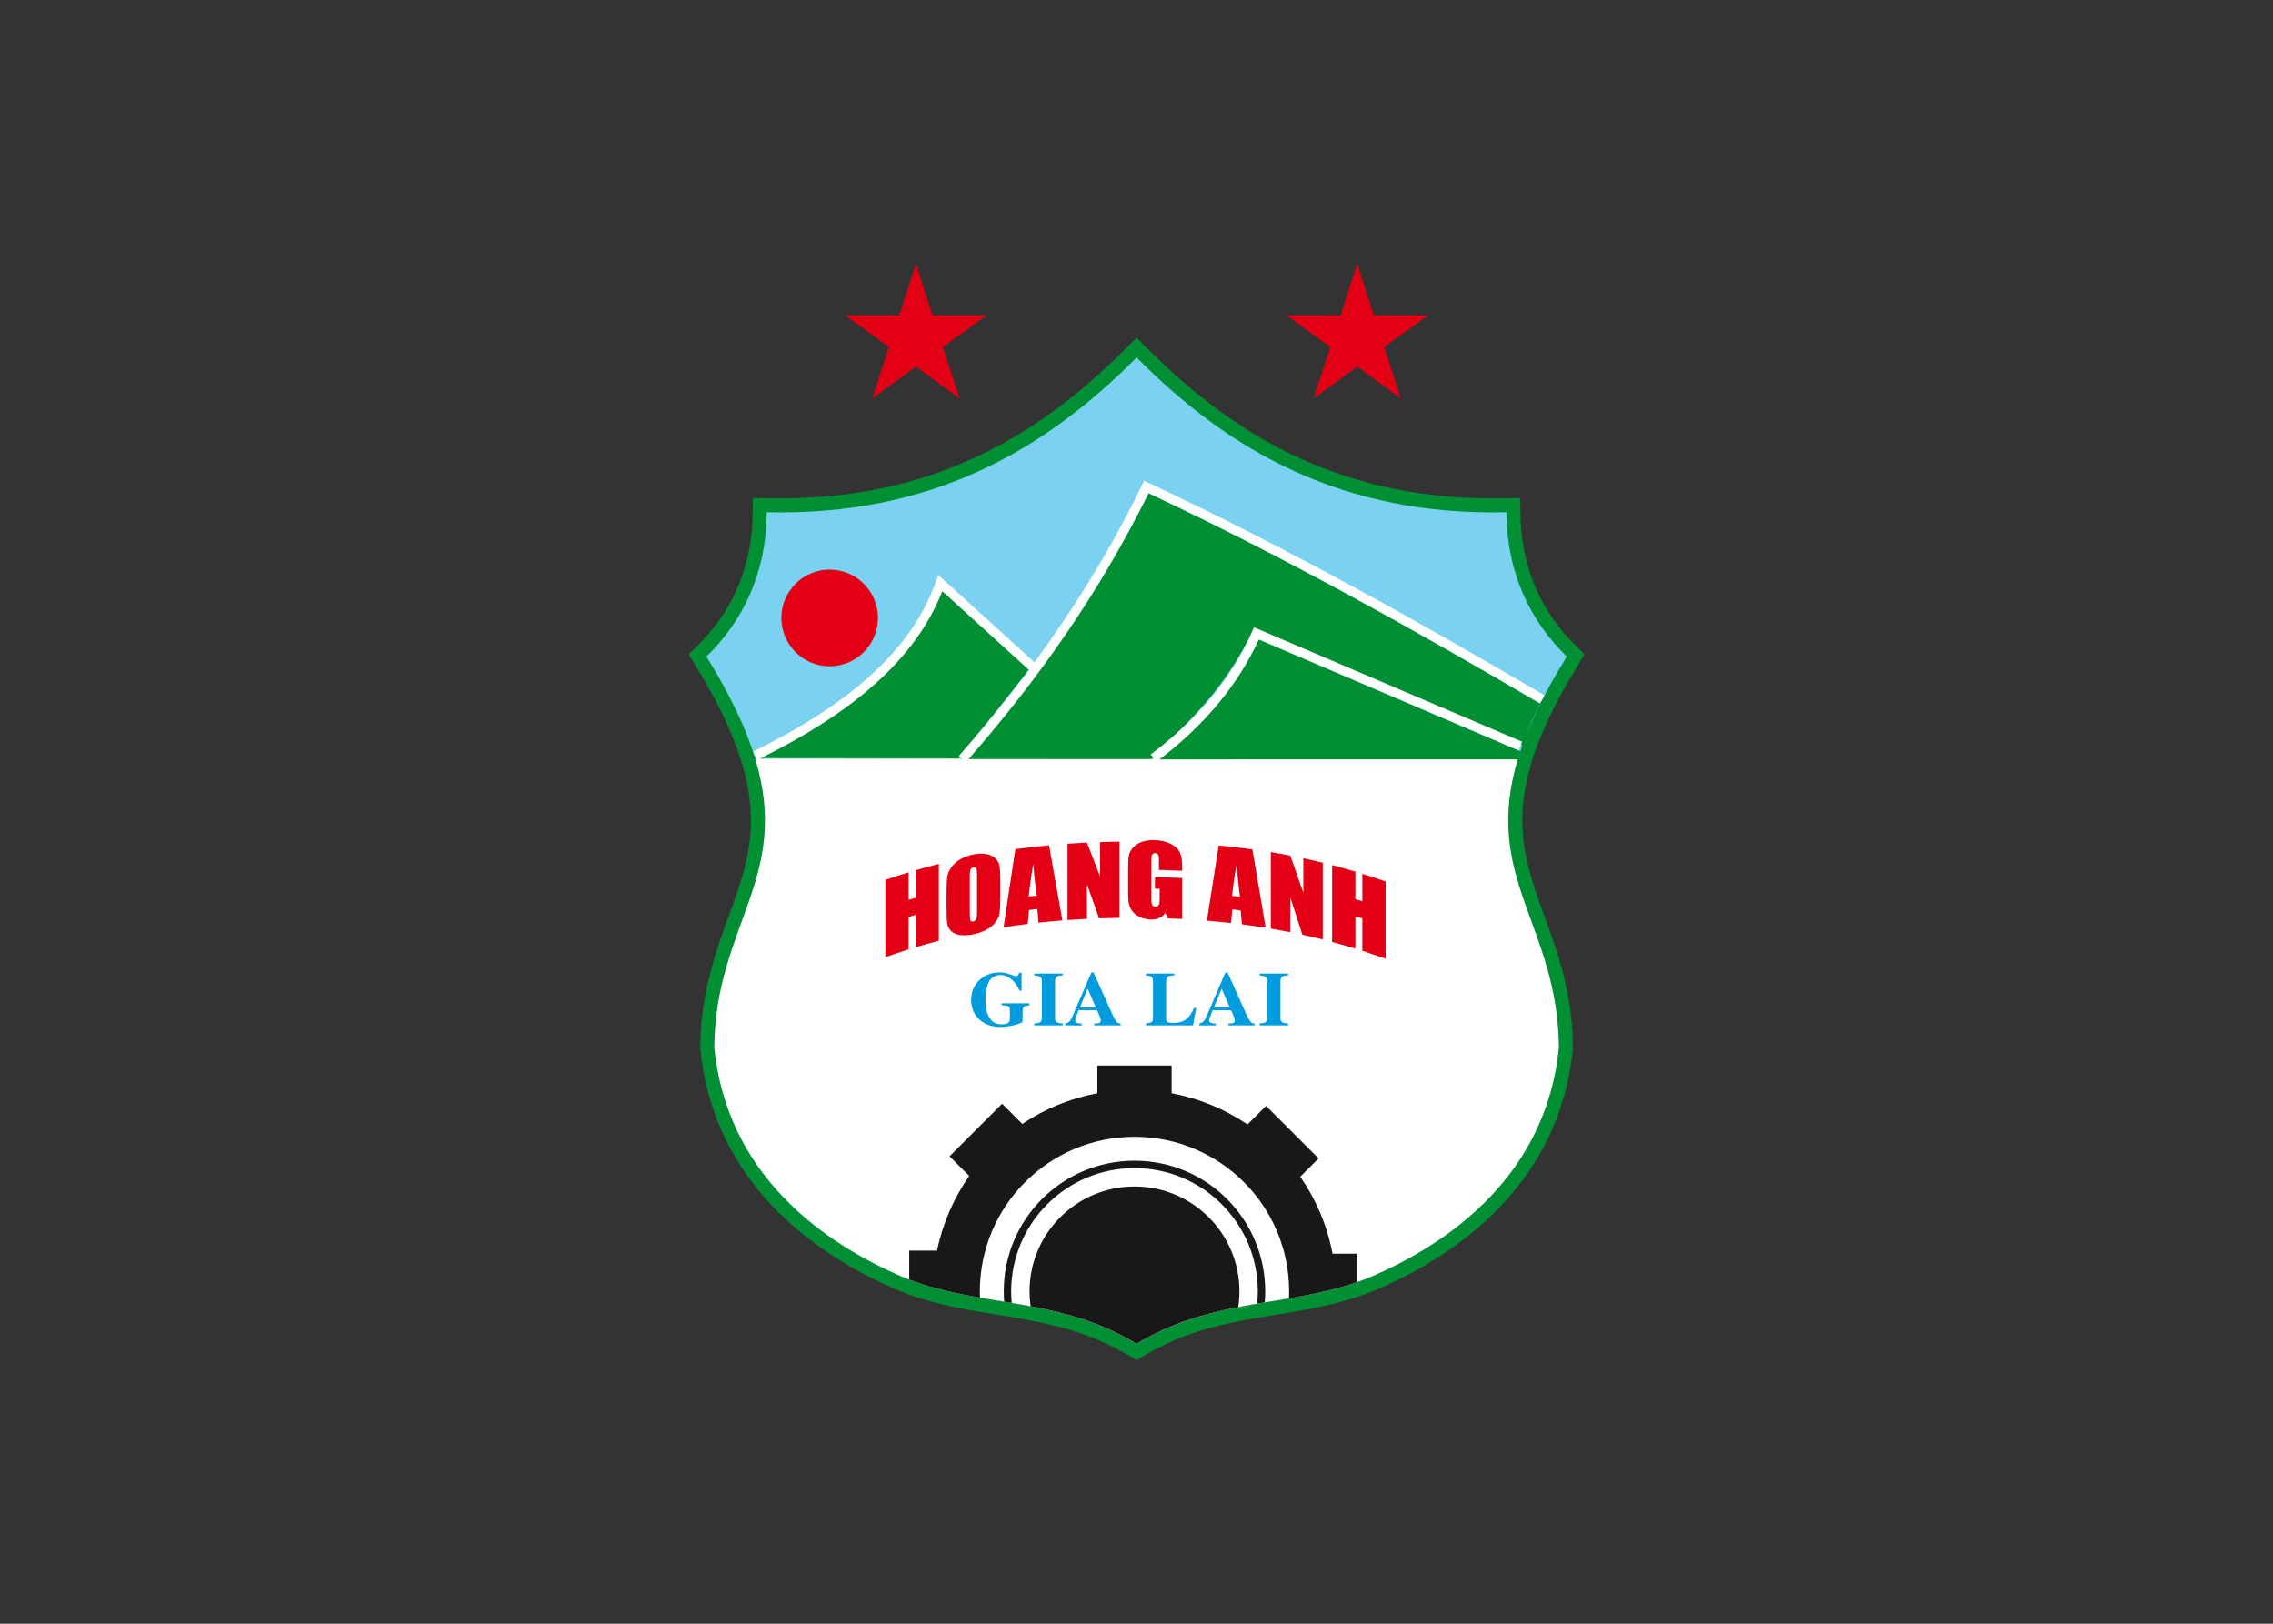 <svg clip-rule="evenodd" fill-rule="evenodd" stroke-linejoin="round" stroke-miterlimit="2" viewBox="0 0 560 400" xmlns="http://www.w3.org/2000/svg" xmlns:xlink="http://www.w3.org/1999/xlink"><rect x="0" y="0" width="560" height="400" fill="#333333" stroke="none"/><clipPath id="a"><path clip-rule="evenodd" d="m0 33h407.102v465.301h-407.102z"/></clipPath><g transform="matrix(.542 0 0 .542 169.67 65.002)"><g clip-path="url(#a)"><path d="m210.109 494.473 3.196-1.719 3.191-1.582 3.184-1.457 3.183-1.336 3.184-1.231 3.18-1.128 3.179-1.032 3.188-.949 3.187-.867 3.199-.801 3.204-.742 3.203-.688 3.218-.64 3.223-.598 3.231-.574 3.238-.551 3.25-.543 3.258-.531 3.265-.539 3.278-.547 3.285-.574 3.297-.598 3.3-.641 3.309-.687 3.32-.746 3.332-.809 3.329-.886 3.343-.969 3.34-1.071 3.356-1.164 3.375-1.296 3.836-1.645 3.793-1.723 3.804-1.816 3.797-1.922 3.797-2.016 3.785-2.128 3.766-2.235 3.734-2.344 3.699-2.453 3.657-2.566 3.609-2.688 3.547-2.804 3.484-2.922 3.406-3.051 3.329-3.176 3.226-3.297 3.145-3.425 3.031-3.563 2.922-3.699 2.789-3.828 2.664-3.961 2.523-4.11 2.375-4.246 2.211-4.39 2.051-4.524 1.875-4.668 1.695-4.812 1.5-4.957 1.305-5.094 1.098-5.242.883-5.387.699-5.875-.223-6.957-.508-6.336-.769-6.058-.996-5.801-1.192-5.563-1.355-5.34-1.481-5.14-1.574-4.957-1.629-4.793-1.664-4.664-3.269-8.992-1.547-4.371-1.453-4.329-1.332-4.293-1.188-4.296-1.012-4.317-.816-4.363-.598-4.453-.359-4.563-.09-4.707.207-4.887.535-5.101.891-5.344 1.281-5.625 1.707-5.93 2.164-6.261 2.656-6.621 3.184-6.996 3.742-7.407 4.336-7.828 7.574-12.644-4.988-4.961-1.363-1.422-1.336-1.449-1.305-1.489-1.273-1.511-1.242-1.543-1.204-1.578-1.175-1.61-1.133-1.637-1.094-1.671-1.059-1.707-1.027-1.739-.98-1.769-.942-1.801-.898-1.84-.86-1.867-.816-1.906-.769-1.946-.723-1.976-.684-2.016-.629-2.047-.586-2.09-.539-2.128-.488-2.168-.437-2.2-.383-2.238-.328-2.281-.278-2.324-.222-2.364-.164-2.41-.106-2.445-.18-8.895-13.128.141-6.594-.113-6.461-.274-6.332-.445-6.211-.606-6.09-.765-5.961-.918-5.851-1.082-5.735-1.227-5.629-1.375-5.519-1.515-5.414-1.664-5.313-1.797-5.219-1.938-5.121-2.062-5.031-2.2-4.941-2.32-4.856-2.445-4.769-2.57-4.692-2.684-4.609-2.809-4.543-2.918-4.465-3.019-4.398-3.145-4.325-3.234-4.265-3.348-4.203-3.441-4.145-3.543-4.082-3.637-4.031-3.726-3.981-3.813-8.464-8.406-8.458 8.414-3.98 3.805-4.027 3.726-4.086 3.637-4.141 3.543-4.199 3.441-4.266 3.34-4.332 3.242-4.394 3.145-4.465 3.023-4.535 2.914-4.617 2.809-4.692 2.684-4.769 2.57-4.856 2.445-4.945 2.32-5.024 2.2-5.125 2.062-5.214 1.938-5.317 1.797-5.414 1.664-5.519 1.515-5.622 1.375-5.742 1.227-5.851 1.082-5.969.918-6.078.765-6.219.606-6.332.445-6.461.274-6.594.113-13.144-.141-.16 8.899-.106 2.445-.164 2.406-.223 2.364-.273 2.324-.332 2.281-.383 2.238-.437 2.203-.485 2.168-.539 2.125-.582 2.09-.637 2.047-.679 2.016-.727 1.972-.769 1.942-.817 1.914-.859 1.875-.899 1.832-.937 1.801-.984 1.769-1.024 1.739-1.058 1.703-1.102 1.672-1.133 1.64-1.172 1.613-1.203 1.571-1.242 1.543-1.273 1.515-1.309 1.489-1.332 1.449-1.367 1.418-4.996 4.957 7.586 12.652 4.332 7.828 3.742 7.407 3.187 6.996 2.66 6.621 2.165 6.261 1.707 5.93 1.273 5.625.895 5.348.535 5.097.203 4.887-.086 4.707-.352 4.563-.601 4.449-.817 4.363-1.019 4.321-1.18 4.296-1.332 4.297-1.453 4.325-1.555 4.371-1.613 4.453-1.652 4.539-1.657 4.66-1.636 4.793-1.571 4.961-1.484 5.14-1.352 5.34-1.195 5.563-.996 5.801-.769 6.058-.508 6.336-.227 6.957.703 5.879.883 5.383 1.098 5.242 1.304 5.094 1.504 4.957 1.688 4.812 1.883 4.668 2.043 4.524 2.218 4.39 2.375 4.246 2.524 4.11 2.656 3.961 2.793 3.832 2.922 3.695 3.031 3.559 3.137 3.429 3.238 3.301 3.324 3.172 3.411 3.051 3.48 2.922 3.551 2.804 3.605 2.688 3.656 2.566 3.7 2.453 3.734 2.344 3.766 2.235 3.785 2.128 3.789 2.024 3.809 1.914 3.796 1.816 3.793 1.723 3.832 1.645 3.383 1.296 3.352 1.168 3.344 1.067 3.343.969 3.336.886 3.324.809 3.321.746 3.308.687 3.305.641 3.289.598 3.289.574 3.277.547 3.266.539 3.262.531 3.242.543 3.242.551 3.231.574 3.222.598 3.219.64 3.203.688 3.203.742 3.2.801 3.187.867 3.188.949 3.183 1.032 3.18 1.128 3.183 1.231 3.176 1.336 3.188 1.457 3.187 1.582 3.196 1.719 6.5 3.777z" fill="#008f33"/></g><path d="m203.605 490.867c36.168-21.859 71.141-16.297 104.926-29.808 38.949-16.297 81.477-48.094 87.039-104.926-.48-55.586-35.074-76.867-18.593-131.297h-346.743c16.477 54.43-18.117 75.711-18.597 131.297 5.566 56.832 48.093 88.629 87.043 104.926 33.781 13.511 68.758 7.949 104.925 29.808z" fill="#fff"/><path d="m203.605 490.867c34.434-20.812 67.79-16.762 100.059-27.988v-13h-11.004c-2.426-12.801-7.512-24.664-14.668-34.984l8.309-8.309-23.871-23.875-8.434 8.434c-10.207-6.922-21.887-11.832-34.469-14.176v-12.602h-33.757v12.602c-12.442 2.316-23.993 7.144-34.122 13.941l-9.175-9.176-23.875 23.871 8.949 8.946c-7.02 10.039-12.086 21.535-14.641 33.953h-12.648v13.176c33.293 12.73 67.738 7.668 103.347 29.187z" fill="#191717"/><path d="m203.605 490.867c23.594-14.262 46.68-16.844 69.258-20.676.047-1.046.074-2.101.074-3.16 0-38.808-31.472-70.277-70.289-70.277-38.812 0-70.285 31.469-70.285 70.277 0 .949.028 1.895.067 2.832 23.187 4.02 46.91 6.344 71.175 21.004z" fill="#fff"/><path d="m258.426 472.586 3.429-.574c.137-1.641.211-3.297.211-4.969h.008v-.035h-.008c-.008-16.399-6.656-31.246-17.402-41.989-10.742-10.746-25.598-17.398-42.004-17.402v-.008h-.039v.008c-16.394.012-31.25 6.656-41.988 17.395-10.746 10.746-17.399 25.601-17.399 42.007h-.008v.036h.008c0 1.558.063 3.105.18 4.633l3.426.566c-.156-1.711-.242-3.445-.242-5.199h.008v-.036h-.008c0-15.464 6.281-29.476 16.425-39.617 10.137-10.136 24.141-16.414 39.598-16.418v.008h.039v-.008c15.461 0 29.477 6.278 39.621 16.422 10.141 10.141 16.414 24.145 16.422 39.602h-.008v.035h.008c0 1.867-.097 3.719-.277 5.543z" fill="#191717"/><path d="m203.605 490.867c15.625-9.445 31.024-13.765 46.208-16.722.343-2.317.531-4.692.531-7.114 0-26.336-21.356-47.691-47.696-47.691-26.335 0-47.695 21.355-47.695 47.691 0 2.289.168 4.539.481 6.739 15.812 2.964 31.871 7.246 48.171 17.097z" fill="#191717"/><path d="m376.992 224.766h-346.781c-3.996-13.172-10.965-28.278-22.148-46.293 16.097-15.692 27.226-37.157 27.421-65.578 74.239 1.699 125.704-27.512 168.121-70.348 42.415 42.836 93.883 72.047 168.122 70.348.187 28.421 11.32 49.886 27.421 65.578-11.187 18.015-18.16 33.121-22.156 46.293z" fill="#7ad1f0"/><path d="m127.07 225.027c34.321-42.672 59.594-76.632 82.102-120.793 55.367 26.567 121.605 58.426 178.543 94.395-4.031 8.082-4.887 9.211-8.41 20.254l-122.219-53.473c-13.414 27.832-28.34 41.02-46.641 59.645z" fill="#008f33"/><path d="m29.73 224.578c35.543-17.558 72.04-41.008 85.25-77.418l40.278 36.703-32.531 40.883z" fill="#008f33"/><path d="m212.395 225.238c27.703-20.679 34.753-32.441 46.796-54.691l119.907 51.402-.895 3.254z" fill="#008f33"/><path d="m64.086 138.973c12.125 0 21.953 9.832 21.953 21.957s-9.828 21.957-21.953 21.957-21.953-9.832-21.953-21.957 9.828-21.957 21.953-21.957z" fill="#e30014"/><path d="m303.898-.004 7.563 23.43 24.617-.047-19.945 14.43 7.652 23.402-19.887-14.512-19.886 14.512 7.652-23.402-19.945-14.43 24.617.047z" fill="#e30014"/><path d="m103.305-.004 7.562 23.43 24.617-.047-19.945 14.43 7.652 23.402-19.886-14.512-19.891 14.512 7.652-23.402-19.945-14.43 24.621.047z" fill="#e30014"/><path d="m154.953 336.094v.91c-1.277.113-2.09.309-2.433.59-.493.394-.739 1.261-.739 2.609v4.387c-.89.582-2.347 1.094-4.379 1.543-2.035.457-3.898.68-5.601.68-4.336 0-7.723-1.274-10.16-3.829-2.145-2.25-3.215-5.054-3.215-8.418 0-3.527 1.179-6.472 3.547-8.839 2.465-2.461 5.64-3.688 9.535-3.688 1.105 0 2.254.176 3.433.52 1.207.418 2.43.824 3.661 1.218.468 0 .835-.164 1.109-.488.148-.16.344-.531.59-1.113h1.035v8.144h-.965c-.734-1.832-1.793-3.398-3.176-4.699-1.672-1.601-3.472-2.402-5.394-2.402-2.512 0-4.336 1.129-5.473 3.379-.93 1.855-1.398 4.492-1.398 7.898 0 3.57.609 6.32 1.847 8.246 1.231 1.93 3.032 2.887 5.395 2.887 1.527 0 2.574-.231 3.14-.695.469-.371.704-.996.704-1.879v-3.617c0-1.047-.27-1.711-.797-2.004-.528-.289-1.52-.43-2.973-.43v-.91zm15.082 9.121v.902h-12.933v-.902c1.183 0 2.007-.125 2.476-.387.664-.367.996-1.055.996-2.051v-16.843c0-1.02-.355-1.704-1.07-2.051-.426-.211-1.219-.36-2.402-.453v-.836h12.933v.836c-1.109 0-1.898.117-2.371.347-.734.371-1.101 1.09-1.101 2.157v16.843c0 .789.183 1.368.55 1.739.465.464 1.442.699 2.922.699zm26.309.066v.836h-11.973v-.836c1.16 0 1.942-.086 2.348-.265.402-.176.609-.536.609-1.075 0-.445-.207-1.203-.629-2.285-.172-.422-.527-1.234-1.07-2.429h-8.352c-.468 1.171-.855 2.171-1.164 2.992-.308.828-.461 1.351-.461 1.586 0 .468.219.832.664 1.09.442.261 1.231.386 2.368.386v.836h-7.465v-.902c.91-.141 1.625-.524 2.14-1.153.344-.414.84-1.378 1.481-2.886l8.199-19.071h1.039l8.203 18.305c.883 1.949 1.539 3.203 1.957 3.762.543.738 1.196 1.109 1.961 1.109zm-18.457-7.375h7.152l-3.695-8.492zm52.824.278-1.477 7.933h-21.363v-.902c1.234-.117 2.024-.281 2.367-.488.543-.325.813-.973.813-1.95v-16.843c0-1.02-.317-1.704-.957-2.051-.371-.211-1.11-.36-2.223-.453v-.836h12.863v.836c-1.429 0-2.363.148-2.808.453-.59.418-.887 1.332-.887 2.746v16.426c0 .812.223 1.34.664 1.582.445.246 1.309.367 2.586.367 2.59 0 4.645-.637 6.172-1.914 1.16-.973 2.23-2.61 3.215-4.906zm26.535 7.097v.836h-11.976v-.836c1.16 0 1.941-.086 2.347-.265.406-.176.61-.536.61-1.075 0-.445-.207-1.203-.629-2.285-.172-.422-.528-1.234-1.071-2.429h-8.351c-.473 1.171-.856 2.171-1.164 2.992-.309.828-.461 1.351-.461 1.586 0 .468.222.832.664 1.09.445.261 1.23.386 2.363.386v.836h-7.461v-.902c.91-.141 1.625-.524 2.141-1.153.347-.414.84-1.378 1.48-2.886l8.203-19.071h1.036l8.203 18.305c.886 1.949 1.539 3.203 1.957 3.762.543.738 1.191 1.109 1.961 1.109zm-18.461-7.375h7.153l-3.696-8.492zm33.684 7.309v.902h-12.934v-.902c1.184 0 2.004-.125 2.477-.387.664-.367.996-1.055.996-2.051v-16.843c0-1.02-.356-1.704-1.07-2.051-.418-.211-1.219-.36-2.403-.453v-.836h12.934v.836c-1.11 0-1.899.117-2.364.347-.742.371-1.109 1.09-1.109 2.157v16.843c0 .789.184 1.368.555 1.739.469.464 1.441.699 2.918.699z" fill="#009cde"/><path d="m113.723 272.715v34.922c-3.535.937-7.047 1.929-10.559 2.953v-14.699c-1.078.32-2.133.64-3.187.968v14.711c-3.536 1.133-7.047 2.309-10.563 3.539v-35.113c3.516-1.207 7.027-2.344 10.563-3.445v12.519c1.054-.328 2.109-.644 3.187-.965v-12.507c3.512-.996 7.024-1.969 10.559-2.883zm27.949 14.644c0 3.5-.117 6-.301 7.485-.18 1.511-.793 2.922-1.808 4.277-1.047 1.391-2.415 2.551-4.11 3.488-1.726.961-3.742 1.649-6.012 2.114-2.113.433-4.062.566-5.851.351-1.723-.207-3.129-.773-4.199-1.754-1.063-.968-1.676-2.148-1.883-3.543-.207-1.39-.297-3.894-.297-7.496v-5.945c0-3.508.109-6.02.297-7.535.18-1.461.793-2.942 1.812-4.403.996-1.429 2.356-2.703 4.086-3.726 1.758-1.039 3.758-1.793 6.035-2.25 2.133-.426 4.09-.477 5.848-.164 1.75.308 3.164.988 4.203 2.012 1.071 1.05 1.688 2.296 1.879 3.695.199 1.39.301 3.875.301 7.469zm-10.578-9.55c0-1.637-.114-2.657-.321-3.063-.207-.402-.621-.547-1.285-.406-.574.121-.984.383-1.261.797-.297.441-.438 1.543-.438 3.347v16.239c0 2.031.094 3.257.277 3.691.18.453.618.602 1.348.445.691-.144 1.176-.511 1.383-1.101.207-.598.297-1.914.297-3.973zm32.726-13.539c1.008 5.679 2.02 11.367 3.028 17.054 1.011 5.703 2.019 11.399 3.031 17.102-3.633.289-7.231.633-10.832.996-.184-2.067-.367-4.125-.531-6.184-1.262.149-2.524.297-3.786.45-.207 2.101-.414 4.21-.621 6.316-3.648.465-7.296.98-10.945 1.531.871-5.93 1.789-11.863 2.664-17.777.871-5.91 1.789-11.824 2.684-17.738 5.093-.665 10.187-1.258 15.308-1.75zm-5.601 22.871c-.274-1.86-.555-3.993-.805-6.395-.25-2.394-.551-5.062-.801-8.008-.55 3.461-1.011 6.434-1.332 8.899-.32 2.465-.578 4.453-.687 5.933 1.191-.136 2.41-.285 3.625-.429zm37.609-24.551v34.664c-3.094.066-6.191.137-9.265.223-.918-2.586-1.836-5.176-2.754-7.762-.918-2.582-1.836-5.176-2.754-7.766v15.762c-2.961.16-5.899.336-8.836.535v-34.687c2.937-.192 5.875-.368 8.836-.528.984 2.571 1.972 5.129 2.957 7.692.984 2.562 1.976 5.125 2.984 7.687v-15.613c2.938-.082 5.875-.152 8.832-.207zm28.508 13.273c-3.535-.148-7.07-.3-10.582-.398v-3.149c0-1.718-.008-2.617-.023-2.695-.192-1.187-.758-1.785-1.696-1.812-.894-.02-1.461.472-1.652 1.507-.035.188-.047.989-.047 2.387v16.637c0 1.258.051 2.031.113 2.336.211.984.754 1.496 1.653 1.515.964.024 1.589-.476 1.836-1.519.097-.402.14-1.242.14-2.524v-4.101c-.715-.027-1.426-.043-2.137-.059v-5.269c4.133.097 8.262.258 12.395.445v18.602c-2.227-.102-4.453-.196-6.656-.289-.344-.836-.668-1.68-.989-2.516-1.445 2.101-3.625 3.101-6.613 3.043-1.668-.035-3.273-.383-4.812-1.074-1.582-.711-2.821-1.657-3.672-2.801-.867-1.164-1.422-2.59-1.653-4.277-.113-.821-.183-2.321-.183-4.504v-10.301c0-3.184.14-5.277.387-6.285.511-2.086 1.808-3.793 3.851-5.067 1.996-1.234 4.551-1.836 7.692-1.769 2.55.054 4.863.558 6.91 1.472 2.429 1.09 4.043 2.547 4.797 4.407.621 1.535.941 3.718.941 6.558zm31.898-9.746c.985 5.918 2.02 11.852 3.004 17.778.989 5.945 2.02 11.902 3.032 17.859-3.606-.578-7.207-1.09-10.809-1.578-.184-2.102-.367-4.203-.551-6.309-1.262-.148-2.527-.297-3.789-.445-.207 2.058-.41 4.105-.617 6.168-3.649-.395-7.301-.75-10.949-1.067.898-5.707 1.793-11.41 2.687-17.109.895-5.691 1.789-11.383 2.684-17.078 5.094.508 10.191 1.102 15.308 1.781zm-5.625 21.582c-.273-1.926-.55-4.121-.8-6.582-.254-2.453-.528-5.191-.782-8.187-.574 3.324-1.035 6.183-1.355 8.574-.32 2.387-.551 4.312-.664 5.773 1.191.145 2.387.282 3.601.422zm37.614-15.527v34.894c-3.102-.738-6.196-1.472-9.27-2.156-.918-2.832-1.859-5.676-2.754-8.5-.894-2.824-1.836-5.664-2.73-8.484v15.828c-2.961-.559-5.922-1.117-8.86-1.621v-34.774c2.938.493 5.899 1.032 8.86 1.571.984 2.816 1.972 5.636 2.961 8.453.984 2.828 1.972 5.64 2.957 8.461v-15.692c2.937.649 5.875 1.325 8.836 2.02zm28.574 8.547v35.121c-3.535-1.231-7.07-2.469-10.582-3.598v-14.711c-1.055-.34-2.11-.672-3.168-.996v14.699c-3.531-1.054-7.067-2.089-10.578-3.043v-34.929c3.511.933 7.047 1.949 10.578 2.968v12.516c1.058.324 2.113.66 3.168.996v-12.523c3.512 1.101 7.047 2.301 10.582 3.5z" fill="#e30014"/><g fill="#fff"><path d="m29.348 221.633c20.769-10.238 38.687-21.418 52.855-34.153 14.063-12.636 24.426-26.8 30.192-43.078l1.066-3.011 2.363 2.148 43.918 39.867-2.855 3.141-41.598-37.766c-6.187 15.75-16.527 29.528-30.25 41.856-14.465 13.004-32.707 24.394-53.812 34.797z"/><path d="m122.859 223.633c16.145-18.379 31.399-37.688 45.399-58.153 13.988-20.449 26.722-42.042 37.836-65.015l.91-1.887 1.894.891c32.649 15.328 63.903 31.414 93.883 47.703 29.961 16.277 58.672 32.773 86.258 48.937l-2.144 3.653c-27.532-16.133-56.2-32.602-86.141-48.871-29.344-15.942-59.891-31.676-91.758-46.696-11 22.477-23.516 43.629-37.23 63.676-14.09 20.594-29.45 40.031-45.719 58.551z"/><path d="m210.035 222.938c11.024-8.266 20.285-17.098 27.934-26.446 7.621-9.312 13.625-19.125 18.16-29.387l.848-1.917 1.925.824 119.946 51.168-1.661 3.906-118.035-50.359c-4.582 9.925-10.504 19.425-17.894 28.457-7.844 9.574-17.348 18.64-28.684 27.144z"/></g></g></svg>